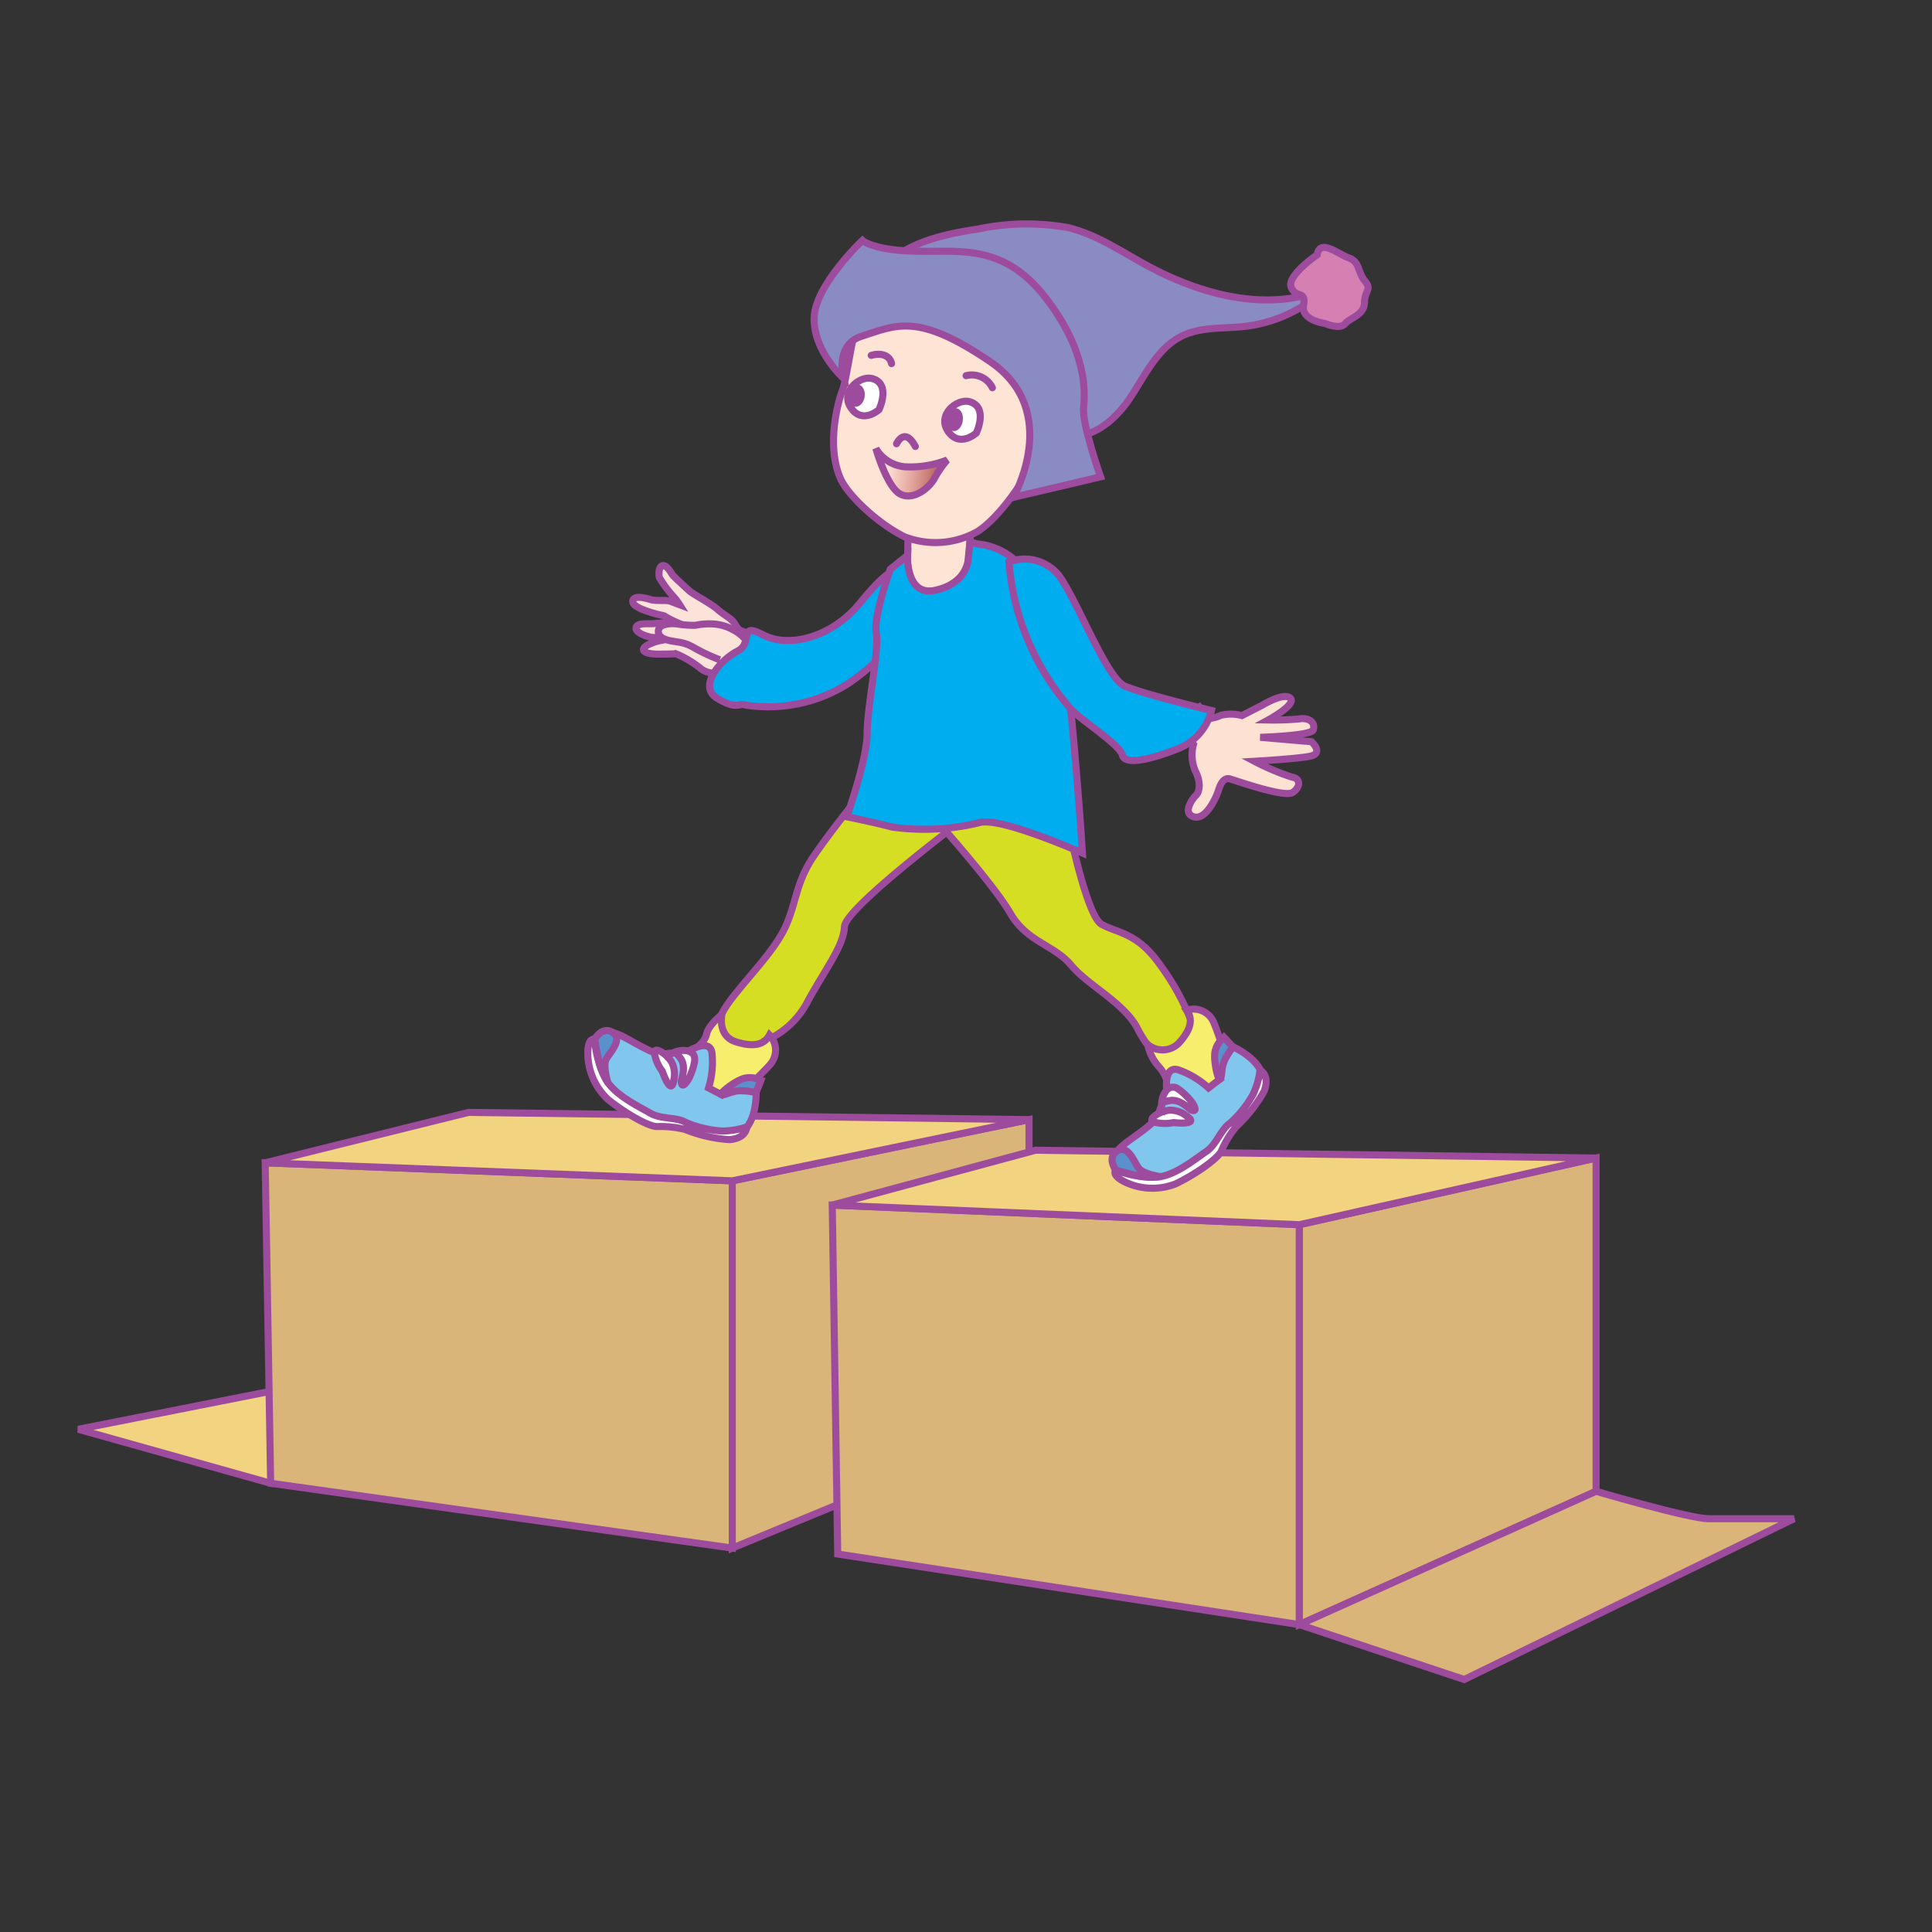 <svg id="word" xmlns="http://www.w3.org/2000/svg" xmlns:xlink="http://www.w3.org/1999/xlink" viewBox="0 0 160 160"><rect x="0" y="0" width="160" height="160" fill="#333333" stroke="none"/><defs><style>.cls-1{fill:#f2d480;}.cls-1,.cls-10,.cls-11,.cls-12,.cls-13,.cls-14,.cls-16,.cls-17,.cls-2,.cls-3,.cls-4,.cls-5,.cls-6,.cls-7,.cls-8,.cls-9{stroke:#9d4b9c;stroke-width:0.586px;}.cls-2{fill:#d9b57a;}.cls-3{fill:#fce3da;}.cls-4{fill:#00adee;}.cls-5{fill:#d6de23;}.cls-6{fill:#f7ee6d;}.cls-7{fill:#81c6ed;}.cls-14,.cls-8{fill:#fff;}.cls-9{fill:#5a91cc;}.cls-10{fill:#fde2d4;}.cls-11{fill:#fde4d5;}.cls-12{fill:none;}.cls-12,.cls-14{stroke-linecap:round;}.cls-13{fill:url(#linear-gradient);}.cls-15{fill:#9d4b9c;}.cls-16{fill:#8b8bc3;}.cls-17{fill:#d67fb3;}</style><linearGradient id="linear-gradient" x1="5602.463" y1="-164.482" x2="5608.44" y2="-164.482" gradientTransform="matrix(-0.991, -0.133, -0.133, 0.991, 5609.541, 946.739)" gradientUnits="userSpaceOnUse"><stop offset="0" stop-color="#882922"/><stop offset="1" stop-color="#d24c56" stop-opacity="0"/></linearGradient></defs><polygon class="cls-1" points="23.098 115.084 6.487 118.366 22.415 122.837 25.601 117.47 23.098 115.084"/><polygon class="cls-2" points="21.961 96.298 22.415 122.837 60.645 128.205 60.645 97.791 21.961 96.298"/><polygon class="cls-2" points="60.645 97.791 85.22 92.721 85.22 118.066 60.645 128.205 60.645 97.791"/><polygon class="cls-1" points="85.22 92.721 38.799 92.124 21.961 96.298 60.645 97.791 85.22 92.721"/><polygon class="cls-2" points="68.923 99.8 69.377 128.699 107.608 134.543 107.608 101.424 68.923 99.8"/><polygon class="cls-2" points="107.608 101.424 132.182 95.904 132.182 123.503 107.608 134.543 107.608 101.424"/><polygon class="cls-1" points="132.182 95.904 85.761 95.256 68.923 99.8 107.608 101.424 132.182 95.904"/><path class="cls-2" d="M107.608,134.543l24.574-11.04s7.737,2.272,9.329,2.272h7.056L121.26,139.088Z"/><path class="cls-3" d="M60.623,56.165s-.5-.522-.783-.538a1.871,1.871,0,0,1-1.73-.2,8.477,8.477,0,0,0-1.258-.857,7.956,7.956,0,0,0-.9-.439c-.063.038-1.409.041-1.409.041s-1.23.025-1.255-.372,1.324-.771,1.545-.777a13.671,13.671,0,0,0,1.425-.4s-1.821.189-2.17.172-1.457-.352-1.416-.786.944-.342,1.3-.355,1.933-.17,1.933-.17a6.81,6.81,0,0,1-.8-.417c-.136-.113-.327-.1-.764-.224S52.335,50.3,52.4,49.78s1.065-.257,1.481-.125,1.345.023,1.611.128.792.3.792.3a5.311,5.311,0,0,0-.465-.626A8.921,8.921,0,0,1,54.6,47.814c-.064-.294-.044-.959.311-.972s.651.59.792.774,1.067,1.023,1.387,1.315,1.808,1.061,2.34,1.538,1.136.724,1.422,1.19.34.521.663.634.83.356.83.356a15.356,15.356,0,0,1-.722,2.407A5.225,5.225,0,0,1,60.623,56.165Z"/><path class="cls-3" d="M59.614,54.641a15.077,15.077,0,0,1-2.127-.994,3.486,3.486,0,0,0-1.378-.482c-.4-.079-1.566-.144-1.587-.855s1.156-.689,1.554-.637a8.7,8.7,0,0,0,1.5.114,5.378,5.378,0,0,1,1.281-.12,3.913,3.913,0,0,1,1.865.492,3.291,3.291,0,0,1,1.11.92"/><path class="cls-4" d="M74.611,47.211s-.567-.767-3.354,2.685c-2.348,2.907-5.926,3.8-8.051,2.683s-.781.671-2.124,1.341-3.355,2.907-1.677,3.915,1.788.334,2.348.558a12.356,12.356,0,0,0,8.5-1.788,20.368,20.368,0,0,0,5.032-4.921"/><path class="cls-5" d="M80.072,67.639s-10.052,7.51-10.134,9.1-1.461,3.327-3,6.1a7.041,7.041,0,0,1-3.675,3.4s-1.464,2.469-2.968,1.151-1.123-2.832.325-4.724,3.5-3.918,4.425-5.911.84-3.691,2.419-5.966,3.6-4.746,3.6-4.746"/><path class="cls-6" d="M63.727,85.714a1.81,1.81,0,0,1-.021,2.525c-.229.282-1.879,1.9-1.879,1.9s-2.7,1.657-3.29.824a18.968,18.968,0,0,1-1.324-3.822s1.143-.717,1.3-1.49,1.275-1.639,1.275-1.639-.4,1.777,1.157,2.266S63.31,86.478,63.727,85.714Z"/><path class="cls-7" d="M62.623,90.409s.132,3.4-2.024,3.664-3.712-.972-4.971-.918-4.594-1.852-5.141-2.63-2.068-3.454-1.337-4.382,1.356-.785,2.232-.4,2.862,1.732,3.6,1.55a5.139,5.139,0,0,1,1.705-.037s2.036-1.422,2.271-.093a7.2,7.2,0,0,1-.277,2.936l1.089.565a4.875,4.875,0,0,1,1.374-1.128,3.477,3.477,0,0,1,1.863-.06Z"/><path class="cls-8" d="M55.8,89.456a2.219,2.219,0,0,0-.16-1.466c-.373-.656-1.435-1.394-1.453-.8a3.476,3.476,0,0,0,.661,1.524S55.578,90.864,55.8,89.456Z"/><path class="cls-8" d="M57.007,89.4a5.373,5.373,0,0,0,.521-1.526c.022-.544-.135-.683-.569-.847a1.914,1.914,0,0,0-1.142.135s.095-.15.564.52.047,1.71.036,1.859S56.475,90.245,57.007,89.4Z"/><path class="cls-8" d="M61.841,93.327a6.581,6.581,0,0,1-2.07.341,9.472,9.472,0,0,1-2.979-.711c-.763-.462-2.057-.249-2.94-.769s-2.7-1.379-3.519-2.547a7.964,7.964,0,0,1-1.079-3.563s-.538-.232-.573,1.04a5.247,5.247,0,0,0,1.636,3.9c1.1.915,3.166,2.21,4.053,2.28a8.581,8.581,0,0,1,2.359.236,11.937,11.937,0,0,0,3.686.847C61.856,94.256,61.841,93.327,61.841,93.327Z"/><path class="cls-9" d="M63.008,89.475a1.925,1.925,0,0,0-1.482-.141c-.787.275-2.045,1.285-1.755,1.329s.8-.3,1.474-.329a5.009,5.009,0,0,1,1.353.159l.41-1.018"/><path class="cls-9" d="M50.333,89.641s-.42-1.389-.132-1.924,1.383-1.61.578-2.18c-.91-.645-1.525.541-1.525.541s.178,1.147.358,1.91A5.412,5.412,0,0,0,50.333,89.641Z"/><path class="cls-10" d="M97.359,60.024l1.482,1.624a3.359,3.359,0,0,0,.149,2.2c.511.992.332,1.762.053,2.019s-1.184,1.516-.148,1.783,1.875-1.76,2-2.162.392-1.146.966-.982,4.535,1.576,5.2,1.12.654-1.165-.049-1.261a20.239,20.239,0,0,1-3.124-1.318s3.935-.228,4.714-.448c1-.285.007-1.173.007-1.173l-4.242-.365s4.246-.123,4.393-.619c.233-.809-.686-1.013-1.119-.908a24.079,24.079,0,0,1-2.618.093s2.687-1.452,1.7-1.893c-.636-.284-2.19.669-2.19.669l-1.682.859a3.536,3.536,0,0,0-1.726-.028,3.529,3.529,0,0,1-1.24.3l-.57-.958Z"/><path class="cls-5" d="M88.048,66.327s1.786,9.475,3.19,10.228,2.94.7,4.786,3.283a20.807,20.807,0,0,1,2.528,4.469s1.608,2.38-.227,3.176-3.041-.2-4.13-2.315-4.085-3.549-5.49-5.237-3.658-1.906-5.039-4.306-6.221-7.8-6.221-7.8"/><path class="cls-11" d="M80.507,42.307s-.181,2.366-.272,3.878-1.812,5.2-3.628,4.444-1.452-3.783-1.452-3.783l.093-5.39"/><path class="cls-4" d="M80.961,45.048a5.424,5.424,0,0,1,4.9,4.921c.493,3.8,2.452,5.013,2.906,9.741.576,6.04.876,10.934.876,10.934s-6.929-3.075-8.564-2.506a19.387,19.387,0,0,1-7.213.355c-1.293-.355-3.74-.852-3.74-.852S71.815,62.9,71.815,60.7s1.023-6.98.751-8.257,1.161-5.3,1.161-5.3l1.43-1.149s-.154,3.438,2.31,2.886c2.754-.608,2.723-2.688,2.723-2.688l.139-1.307Z"/><path class="cls-11" d="M74.761,21.256s-3.3,4.09-3.759,5.413-.9,4.8-1.245,5.681-1.365,4.567-.139,7.307c.643,1.434,3.178,3.76,5.276,4.789a7.054,7.054,0,0,0,6.119-.465c2.826-1.89,6.09-7.856,6.367-10.187s-.221-8.951-2.855-10.7S76.5,20.268,74.761,21.256Z"/><path class="cls-12" d="M74.245,36.75c.478-.88,1.045-.745,1.56.226"/><path class="cls-13" d="M72.535,37.141a3.092,3.092,0,0,0,2.4,1.515,8.365,8.365,0,0,0,3.5-.559,9.144,9.144,0,0,0-1.047,1.509c-.407.78-1.759,1.906-2.859,1.293S72.535,37.141,72.535,37.141Z"/><path class="cls-14" d="M80.857,35.856s1.041-2.192-.605-2.6c-1.009-.25-2.688,1.113-1.725,2.482S80.857,35.856,80.857,35.856Z"/><path class="cls-14" d="M72.8,33.923s1.031-2.178-.6-2.58c-1-.252-2.665,1.1-1.712,2.457S72.8,33.923,72.8,33.923Z"/><path class="cls-12" d="M82.185,32.111a1.9,1.9,0,0,0-2.177-1"/><path class="cls-12" d="M73.837,30.113c-.151-.711-.906-.914-1.687-.68"/><path class="cls-6" d="M98.276,83.662a1.808,1.808,0,0,1,2.273,1.1c.155.327.912,2.512.912,2.512s.341,3.152-.661,3.324a19,19,0,0,1-4.021-.434,3.19,3.19,0,0,0-.794-1.811,3.864,3.864,0,0,1-.937-1.853,1.908,1.908,0,0,0,2.542-.078C98.7,85.223,98.788,84.364,98.276,83.662Z"/><path class="cls-7" d="M102.049,86.664s3.129,1.336,2.445,3.4-2.466,2.943-2.954,4.1-3.637,3.36-4.576,3.522-4,.392-4.533-.666-.128-1.56.592-2.188,2.79-1.845,2.94-2.592a5.111,5.111,0,0,1,.7-1.558s-.418-2.447.885-2.094a7.2,7.2,0,0,1,2.535,1.507l.977-.743a4.884,4.884,0,0,1-.431-1.724,3.467,3.467,0,0,1,.74-1.711Z"/><path class="cls-8" d="M98.272,92.422a2.211,2.211,0,0,0-1.4-.482c-.748.057-1.871.7-1.343.972a3.482,3.482,0,0,0,1.661.054S99.446,93.228,98.272,92.422Z"/><path class="cls-8" d="M98.734,91.309a5.459,5.459,0,0,0-1.158-1.123.7.7,0,0,0-1.011.151A1.95,1.95,0,0,0,96.2,91.43s-.09-.15.713-.289,1.567.689,1.7.764S99.27,92.152,98.734,91.309Z"/><path class="cls-8" d="M104.349,88.62a6.571,6.571,0,0,1-.575,2.016,9.421,9.421,0,0,1-1.916,2.39c-.745.491-1.1,1.752-1.95,2.327s-2.4,1.853-3.809,2.092a7.938,7.938,0,0,1-3.683-.547s-.438.387.7.965a5.262,5.262,0,0,0,4.223.188c1.3-.606,3.348-1.918,3.791-2.691a8.51,8.51,0,0,1,1.223-2.032,11.879,11.879,0,0,0,2.341-2.969C105.2,89,104.349,88.62,104.349,88.62Z"/><path class="cls-9" d="M101.367,85.917a1.927,1.927,0,0,0-.761,1.281c-.088.829.288,2.4.452,2.154s.07-.852.331-1.472a4.986,4.986,0,0,1,.724-1.157l-.746-.806"/><path class="cls-9" d="M96.1,97.445s-1.434-.211-1.8-.7-.863-1.941-1.723-1.458c-.973.55-.164,1.61-.164,1.61s1.113.33,1.883.494A5.326,5.326,0,0,0,96.1,97.445Z"/><path class="cls-15" d="M78.429,34.633c-.083.519.144.99.5,1.06s.718-.3.8-.82-.144-.992-.5-1.058S78.51,34.114,78.429,34.633Z"/><path class="cls-15" d="M70.251,32.645a.843.843,0,0,0,.522,1.036c.371.063.745-.294.827-.8s-.145-.974-.516-1.034S70.336,32.139,70.251,32.645Z"/><path class="cls-4" d="M83.558,46.541a3.63,3.63,0,0,1,4.136,1.117c1.566,2.125,3.913,8.5,5.479,9.169s7.156,2.013,7.156,2.013a4.594,4.594,0,0,1-2.683,3.131c-2.236.894-4.473,1.454-4.7.56s-3.517-2.958-4.249-3.8A20.96,20.96,0,0,1,83.558,46.541Z"/><path class="cls-16" d="M88.185,35.981c2.162.584,4.227-1.227,5.455-3.1s2.25-4.091,4.266-5.067c1.59-.771,3.452-.585,5.207-.787a11.627,11.627,0,0,0,6.675-3.143c-4.791,2.054-10.4.525-14.965-1.989-2.058-1.132-4.051-2.476-6.332-3.038a19.491,19.491,0,0,0-7.481.108c-3.365.5-7.252,1.411-8.655,4.509-.487,1.075-.92,2.568-2.1,2.572A13.888,13.888,0,0,1,77.128,24C85.736,24.365,88.185,35.981,88.185,35.981Z"/><path class="cls-17" d="M109.079,21.1s-2.552,1.742-2.148,2.694,1.256.232,1.024,1.489,1.76,1.5,1.76,1.5,1.251.547,1.68.029,1.588-.707,1.606-1.757.649-1.04.032-1.786-.393-1.582-1.333-1.914S109.313,19.734,109.079,21.1Z"/><path class="cls-16" d="M69.844,31.326s-2.469-2.239-2.421-4.97,4-6.443,4-6.443.84.809,4.386.894,7.236-.691,10.729,3.782,3.33,7.831,3.2,9.2,1.407,5.7,1.407,5.7l-7.226,1.7s4.1-7.144-1.922-11.241S74.206,26.93,71.318,27.86C69.119,28.568,69.844,31.326,69.844,31.326Z"/></svg>